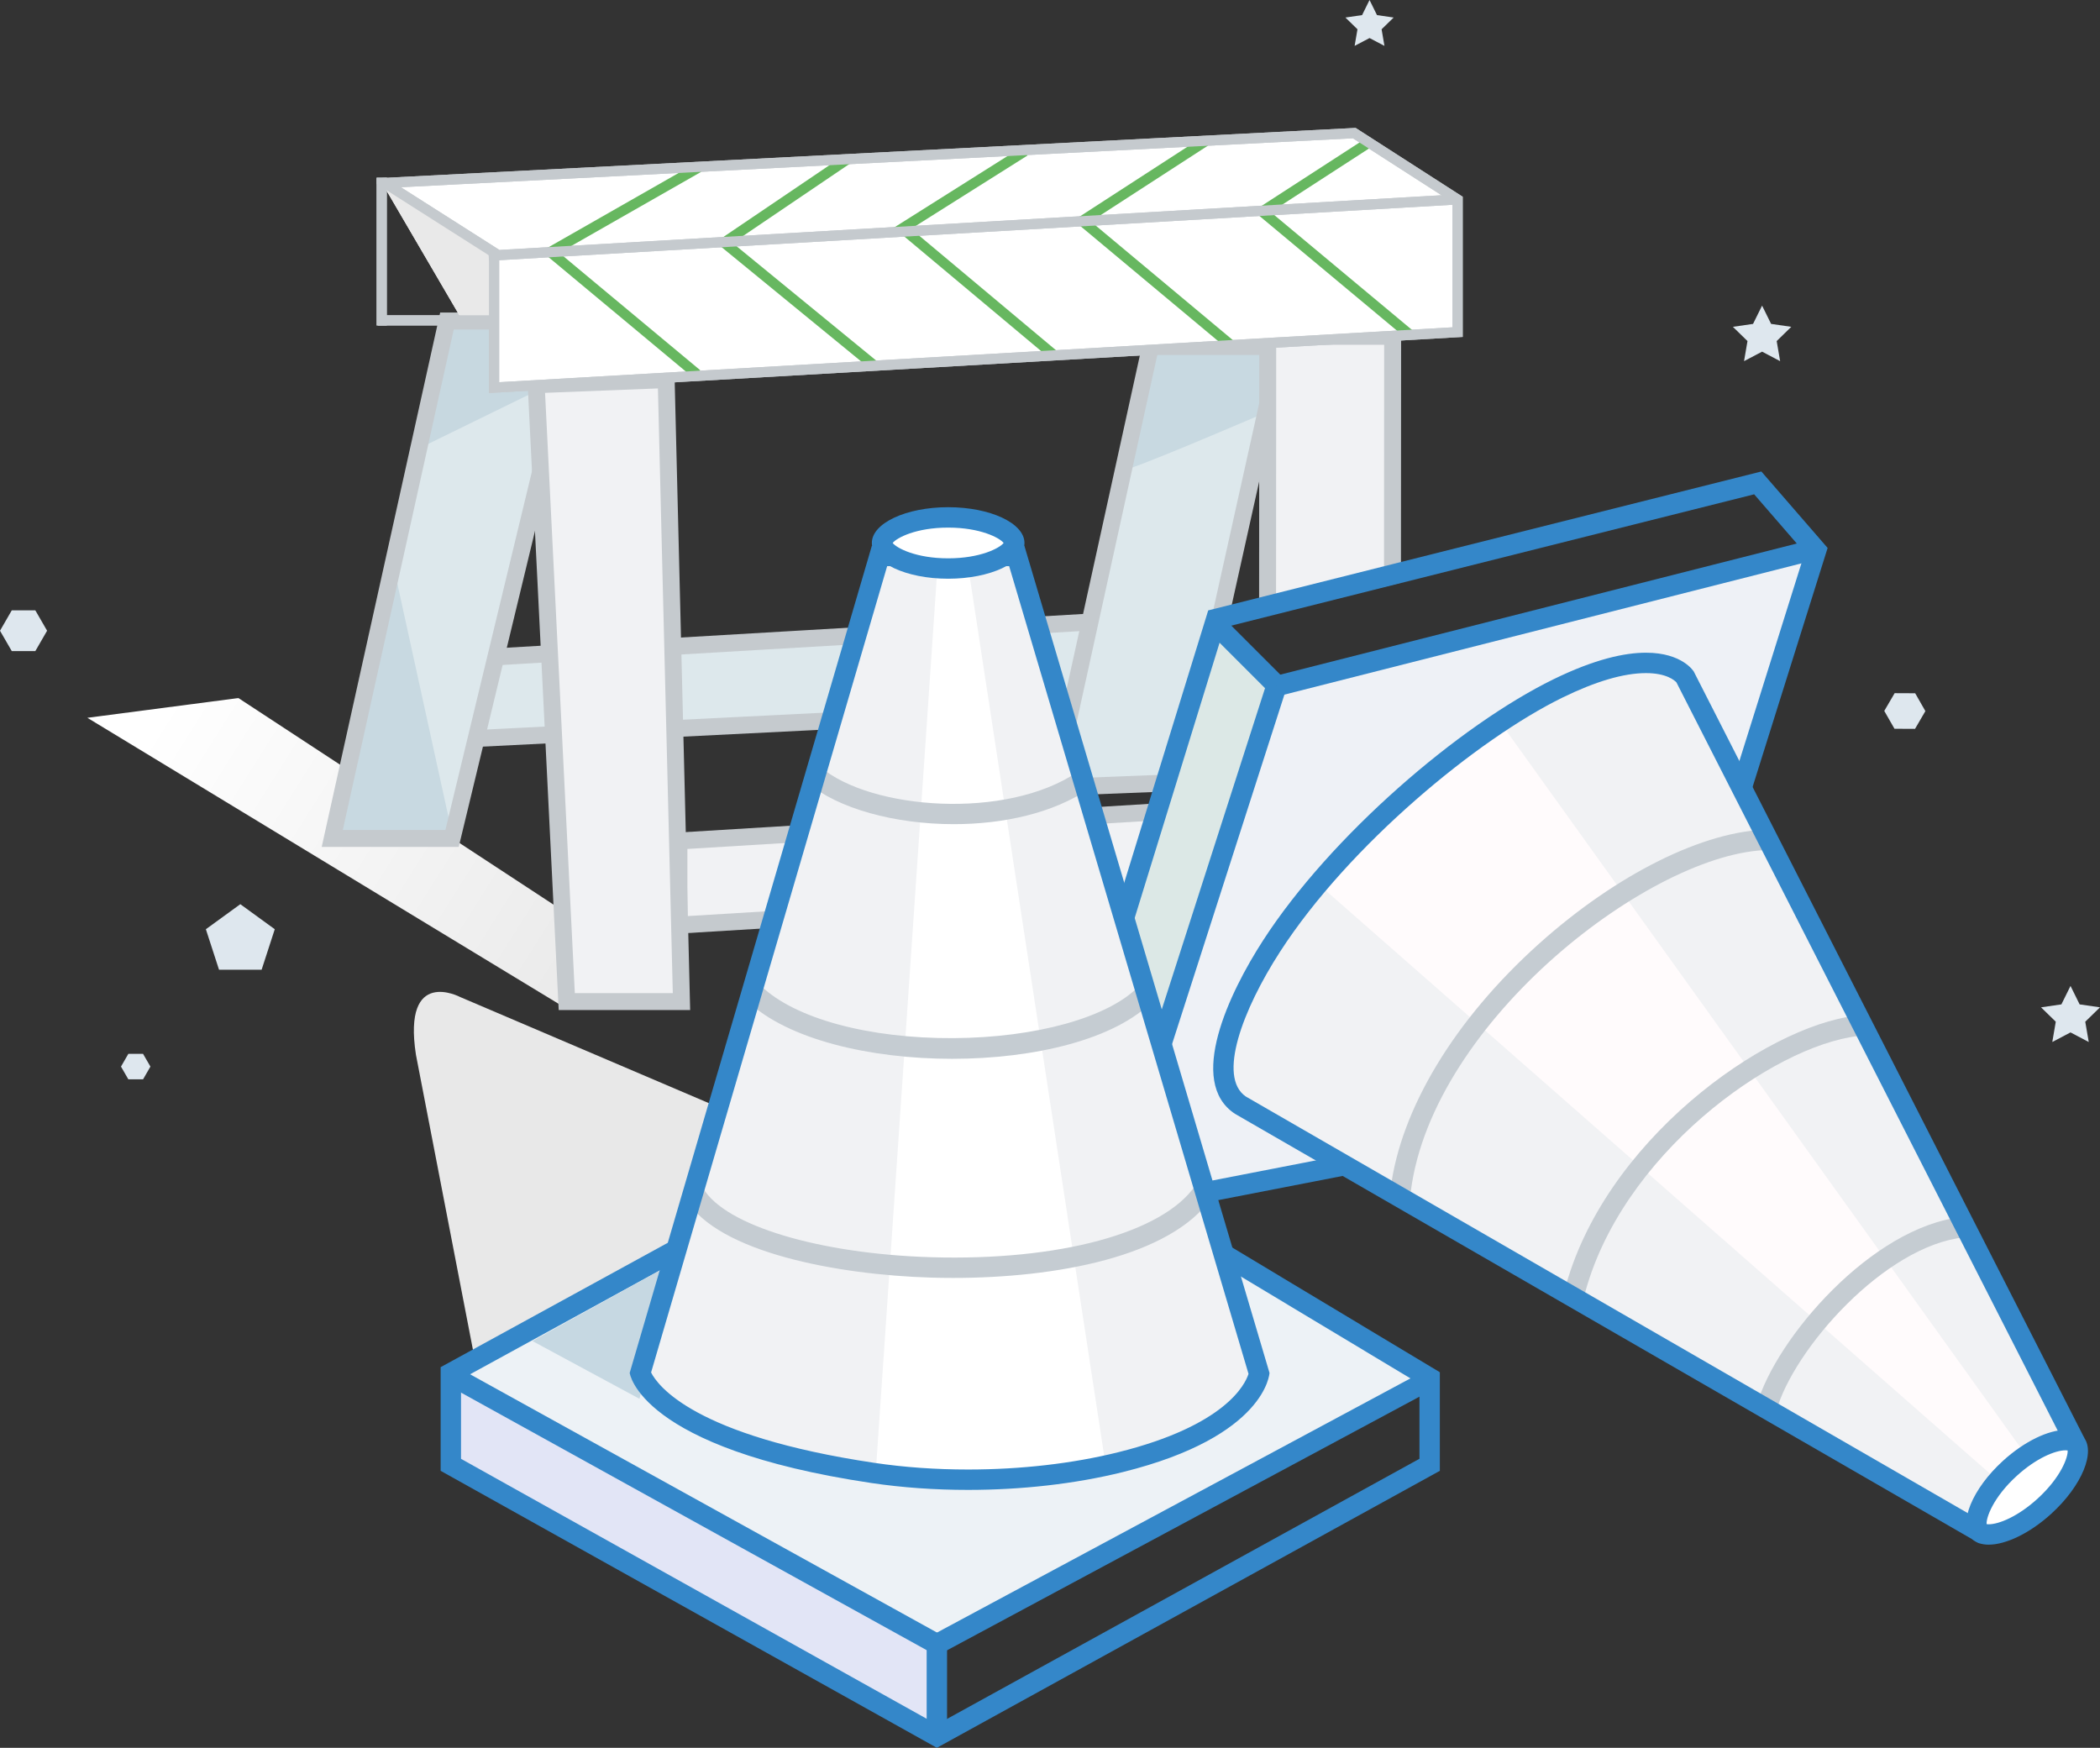 <?xml version="1.0" encoding="utf-8"?>
<!-- Generator: Adobe Illustrator 15.0.0, SVG Export Plug-In . SVG Version: 6.00 Build 0)  -->
<!DOCTYPE svg PUBLIC "-//W3C//DTD SVG 1.1//EN" "http://www.w3.org/Graphics/SVG/1.1/DTD/svg11.dtd">
<svg version="1.1" id="Layer_1" xmlns="http://www.w3.org/2000/svg" xmlns:xlink="http://www.w3.org/1999/xlink" x="0px" y="0px"
	 width="248px" height="206.414px" viewBox="0 0 248 206.414" enable-background="new 0 0 248 206.414" xml:space="preserve">
<rect x="0" y="0" width="248" height="206.414" fill="#333333" stroke="none"/>
<g>
	<g>
		
			<linearGradient id="SVGID_1_" gradientUnits="userSpaceOnUse" x1="75.273" y1="-22.213" x2="122.882" y2="-52.25" gradientTransform="matrix(1 0 0 -1 -56 61.413)">
			<stop  offset="0" style="stop-color:#FFFFFF"/>
			<stop  offset="1" style="stop-color:#EBEBEB"/>
		</linearGradient>
		<polygon fill="url(#SVGID_1_)" points="28.155,82.438 66.611,107.65 66.611,118.938 10.319,84.771 		"/>
		<g>
			<polygon fill="#DDE8EC" stroke="#C5CACE" stroke-width="2" stroke-miterlimit="10" points="127.438,83.666 54.891,87.278 
				57.299,77.645 129.245,73.431 			"/>
			<polygon fill="#DDE8EC" points="39.238,99.018 53.386,99.018 68.136,37.91 52.784,37.91 			"/>
			<polygon fill="#C8D9E1" points="46.462,66.808 53.386,98.416 39.539,98.416 			"/>
			<polygon fill="#C7D8E0" points="49.473,52.961 63.621,46.037 57.901,46.037 57.901,38.21 52.483,38.21 			"/>
			<polygon fill="#DDE8EC" points="124.428,92.998 139.781,92.998 151.221,40.92 135.867,40.92 			"/>
			<path fill="#C8D9E1" d="M136.168,41.823l13.848-0.903l-0.603,7.827c0,0-17.459,7.526-16.558,6.623
				C133.76,54.466,136.168,41.823,136.168,41.823z"/>
			<polygon fill="none" stroke="#C5CACE" stroke-width="2" stroke-miterlimit="10" points="39.238,99.018 53.386,99.018 
				68.136,37.91 52.784,37.91 			"/>
			<polygon fill="none" stroke="#C5CACE" stroke-width="2" stroke-miterlimit="10" points="124.428,92.998 139.781,92.396 
				151.221,40.92 135.867,40.92 			"/>
			<polygon fill="#F1F2F4" stroke="#C5CACE" stroke-width="2" stroke-miterlimit="10" points="164.445,68.015 149.695,71.627 
				149.714,39.716 164.465,39.716 			"/>
			<polygon fill="#F1F2F4" stroke="#C5CACE" stroke-width="2" stroke-miterlimit="10" points="139.479,105.641 80.177,109.253 
				80.177,99.319 139.479,95.707 			"/>
			<polygon fill="#F1F2F4" stroke="#C5CACE" stroke-width="2" stroke-miterlimit="10" points="80.479,118.285 66.932,118.285 
				63.32,45.435 78.672,44.833 			"/>
			<g>
				<g>
					<g>
						<g>
							<polyline fill="#FFFFFF" points="82.504,19.774 64.994,29.765 82.303,44.182 							"/>
						</g>
						<g>
							<polygon fill="#67B760" points="81.918,44.645 63.942,29.672 82.206,19.251 82.803,20.297 66.046,29.858 82.689,43.719 
															"/>
						</g>
					</g>
					<g>
						<g>
							<polyline fill="#FFFFFF" points="100.19,18.72 85.515,28.654 103.093,43.047 							"/>
						</g>
						<g>
							<polygon fill="#67B760" points="102.712,43.513 84.508,28.608 99.852,18.222 100.527,19.219 86.521,28.7 103.474,42.581 
															"/>
						</g>
					</g>
					<g>
						<g>
							<polyline fill="#FFFFFF" points="121.023,17.854 106.574,26.96 124.334,41.833 							"/>
						</g>
						<g>
							<polygon fill="#67B760" points="123.948,42.294 105.554,26.892 120.702,17.345 121.344,18.364 107.594,27.029 
								124.721,41.372 							"/>
						</g>
					</g>
					<g>
						<polygon fill="#67B760" points="144.813,41.081 126.796,26.034 142.006,16.183 142.661,17.194 128.822,26.157 145.585,40.157 
													"/>
					</g>
					<g>
						<polygon fill="#67B760" points="166.331,40.179 148.043,24.926 161.197,16.409 161.852,17.419 150.068,25.049 167.104,39.254 
													"/>
					</g>
					<g>
						<polygon fill="#FFFFFF" points="45.102,21.58 54.735,38.062 58.146,38.062 58.146,29.833 						"/>
					</g>
					<g>
						<g>
							<polygon fill="#FFFFFF" points="58.347,29.829 45.429,21.608 159.932,15.719 172.135,23.564 172.135,39.224 58.347,45.777 
															"/>
						</g>
						<g>
							<g>
								<path fill="#C5CACE" d="M159.77,16.33l11.764,7.563v14.762L58.949,45.139v-14.98v-0.661l-0.558-0.354l-11.048-7.031
									L159.77,16.33 M160.094,15.108L44.5,21.053v0.677l13.246,8.429v16.255l114.992-6.623V23.236L160.094,15.108L160.094,15.108z
									"/>
							</g>
						</g>
					</g>
					<g>
						<g>
							<line fill="none" x1="57.745" y1="30.159" x2="172.234" y2="23.537"/>
						</g>
						<g>
							
								<rect x="114.391" y="-30.495" transform="matrix(-0.058 -0.998 0.998 -0.058 94.816 143.191)" fill="#C5CACE" width="1.204" height="114.677"/>
						</g>
					</g>
					<g>
						<line fill="none" x1="45.077" y1="20.978" x2="45.077" y2="38.438"/>
						<rect x="44.475" y="20.978" fill="#C5CACE" width="1.204" height="17.459"/>
					</g>
					<g>
						<line fill="none" x1="44.65" y1="37.835" x2="58.372" y2="37.835"/>
						<rect x="44.65" y="37.233" fill="#C5CACE" width="13.721" height="1.204"/>
					</g>
				</g>
				<g>
					<g>
						<polygon fill="#67B760" points="81.918,44.645 63.942,29.672 82.206,19.251 82.803,20.297 66.046,29.858 82.689,43.719 						
							"/>
					</g>
					<g>
						<polygon fill="#67B760" points="102.712,43.513 84.508,28.608 99.852,18.222 100.527,19.219 86.521,28.7 103.474,42.581 
													"/>
					</g>
					<g>
						<polygon fill="#67B760" points="123.948,42.294 105.554,26.892 120.702,17.345 121.344,18.364 107.594,27.029 124.721,41.372 
													"/>
					</g>
					<g>
						<polygon fill="#67B760" points="144.813,41.081 126.796,26.034 142.006,16.183 142.661,17.194 128.822,26.157 145.585,40.157 
													"/>
					</g>
					<g>
						<polygon fill="#67B760" points="166.331,40.179 148.043,24.926 161.197,16.409 161.852,17.419 150.068,25.049 167.104,39.254 
													"/>
					</g>
					<g>
						<polygon fill="#E9E9E9" points="45.102,21.58 54.735,38.062 58.146,38.062 58.146,29.833 						"/>
					</g>
					<g>
						<g>
							<path fill="#C5CACE" d="M159.77,16.33l11.764,7.563v14.762L58.949,45.139v-14.98v-0.661l-0.558-0.354l-11.048-7.031
								L159.77,16.33 M160.094,15.108L44.5,21.053v0.677l13.246,8.429v16.255l114.992-6.623V23.236L160.094,15.108L160.094,15.108z"
								/>
						</g>
					</g>
					<g>
						<g>
							<line fill="none" x1="57.745" y1="30.159" x2="172.234" y2="23.537"/>
						</g>
						<g>
							
								<rect x="114.391" y="-30.495" transform="matrix(-0.058 -0.998 0.998 -0.058 94.816 143.191)" fill="#C5CACE" width="1.204" height="114.677"/>
						</g>
					</g>
					<g>
						<rect x="44.475" y="20.978" fill="#C5CACE" width="1.204" height="17.459"/>
					</g>
					<g>
						<rect x="44.65" y="37.233" fill="#C5CACE" width="13.721" height="1.204"/>
					</g>
				</g>
			</g>
		</g>
		<g>
			<g>
				<g>
					<polygon fill="#DCE8E6" points="131.044,143.582 124.723,134.851 143.286,73.441 150.311,80.365 					"/>
				</g>
				<g>
					<polygon fill="#EEF1F6" points="192.152,131.238 131.044,143.582 150.813,80.967 214.127,65.313 					"/>
				</g>
				<g>
					<g>
						<path fill="#3487C9" d="M207.157,58.377l5.976,6.896l-20.238,64.479l-61.353,11.924l-5.47-7.563l18.513-60.02L207.157,58.377
							 M208.007,55.681l-65.323,16.406l-19.266,62.463l7.074,9.783l64.27-12.494l21.072-67.128L208.007,55.681L208.007,55.681z"/>
					</g>
				</g>
				<g>
					
						<rect x="181.671" y="39.772" transform="matrix(-0.246 -0.969 0.969 -0.246 157.211 268.015)" fill="#3487C9" width="2.408" height="66.148"/>
				</g>
				<g>
					
						<rect x="139.666" y="79.411" transform="matrix(-0.952 -0.306 0.306 -0.952 240.718 261.425)" fill="#3487C9" width="2.409" height="64.829"/>
				</g>
				<g>
					
						<rect x="141.726" y="75.998" transform="matrix(-0.707 -0.707 0.707 -0.707 196.431 235.772)" fill="#3487C9" width="10.643" height="2.408"/>
				</g>
				<g>
					<polygon fill="#FFFBFC" points="179.409,83.676 153.671,106.404 234.798,177.294 241.421,170.974 					"/>
				</g>
				<g>
					<path fill="#F1F2F4" d="M156.08,104.748l80.072,70.291l-3.01,5.568l-87.75-50.723
						C145.393,129.884,141.63,117.843,156.08,104.748z"/>
				</g>
				<g>
					<path fill="#F1F2F4" d="M177.302,85.482c0,0,17.46-10.687,21.976-5.118l45.605,89.104l-5.72,2.258L177.302,85.482z"/>
				</g>
				<g>
					<path fill="#C5CCD2" d="M209.768,166.636l-2.316-0.656c2.255-7.966,13.666-21.105,24.209-22.242l0.258,2.395
						C222.609,147.134,211.855,159.255,209.768,166.636z"/>
				</g>
				<g>
					<path fill="#C5CCD2" d="M187.049,153.207l-2.335-0.588c4.478-17.752,23.695-31.414,34.443-32.66l0.276,2.393
						C209.344,123.52,191.281,136.423,187.049,153.207z"/>
				</g>
				<g>
					<path fill="#C5CCD2" d="M166.605,140.722l-2.389-0.303c1.203-9.48,7.586-20.031,17.512-28.946
						c9.183-8.249,19.594-13.42,27.17-13.498l0.023,2.408C195.243,100.521,169.17,120.505,166.605,140.722z"/>
				</g>
				<g>
					<g>
						<path fill="#3487C9" d="M194.38,79.492c2.429,0,3.384,0.862,3.597,1.094l45.246,88.794l-9.875,9.873l-86.229-49.76
							c-3.351-2.301-0.386-10.24,4.062-17.117c8.103-12.537,23.32-25.098,33.352-29.999C188.45,80.462,191.764,79.492,194.38,79.492
							 M194.38,77.083c-2.513,0-6.039,0.752-10.907,3.131c-11.137,5.441-26.34,18.513-34.316,30.855
							c-3.984,6.163-9.031,16.707-3.313,20.47l87.9,50.724l12.417-12.417l-46.132-90.534
							C200.029,79.311,198.705,77.083,194.38,77.083L194.38,77.083z"/>
					</g>
				</g>
				<g>
					<g>
						<path fill="#FFFFFF" d="M234.855,181.216c-0.377,0-0.883-0.064-1.166-0.373c-0.412-0.452-0.356-1.487,0.142-2.704
							c0.631-1.542,1.916-3.267,3.524-4.731c2.223-2.025,4.805-3.334,6.58-3.334c0.375,0,0.883,0.064,1.164,0.372
							c0.83,0.913-0.185,4.263-3.666,7.435C239.21,179.908,236.628,181.216,234.855,181.216L234.855,181.216z"/>
					</g>
					<g>
						<g>
							<path fill="#3487C9" d="M243.936,171.278c0.105,0,0.186,0.009,0.241,0.017c0.073,0.748-0.766,3.156-3.555,5.699
								c-2.29,2.086-4.546,3.021-5.767,3.021c-0.107,0-0.188-0.009-0.244-0.017c-0.072-0.746,0.767-3.156,3.555-5.697
								C240.456,172.212,242.713,171.278,243.936,171.278 M243.936,168.871c-2.013,0-4.846,1.328-7.392,3.648
								c-3.642,3.318-5.317,7.408-3.744,9.135c0.474,0.52,1.188,0.768,2.056,0.768c2.012,0,4.844-1.33,7.389-3.649
								c3.643-3.317,5.318-7.409,3.744-9.136C245.516,169.117,244.801,168.871,243.936,168.871L243.936,168.871z"/>
						</g>
					</g>
				</g>
			</g>
			<g>
				<g>
					<path fill="#E8E8E8" d="M84.441,130.589l-30.103-12.844c0,0-6.824-3.613-5.217,6.822l6.824,35.32l24.082-10.838L84.441,130.589
						z"/>
				</g>
				<g>
					<polygon fill="#EDF2F6" points="110.638,193.894 54.338,161.996 113.039,128.582 168.126,163.5 					"/>
				</g>
				<g>
					<polygon fill="#E2E5F6" points="53.134,173.132 110.028,205.644 110.028,194.207 53.134,161.091 					"/>
				</g>
				<g>
					<g>
						<g>
							<path fill="#3487C9" d="M113.191,130.72l54.44,32.703v8.854l-56.986,31.381l-56.2-31.373v-9.4L113.191,130.72
								 M113.247,127.944l-61.209,33.515v12.242l58.601,32.711l59.401-32.711V162.06L113.247,127.944L113.247,127.944z"/>
						</g>
					</g>
					<g>
						
							<rect x="48.937" y="176.986" transform="matrix(-0.875 -0.484 0.484 -0.875 67.116 373.718)" fill="#3487C9" width="65.775" height="2.41"/>
					</g>
					<g>
						
							<rect x="138.574" y="145.285" transform="matrix(-0.473 -0.881 0.881 -0.473 48.803 386.016)" fill="#3487C9" width="2.407" height="66.272"/>
					</g>
					<g>
						<rect x="109.434" y="193.894" fill="#3487C9" width="2.408" height="11.314"/>
					</g>
				</g>
				<g>
					<path fill="#FFFFFF" d="M107.72,66.771h8.429l17.26,105.561c0,0-28.097,3.211-33.314,2.006
						C94.877,173.132,107.72,66.771,107.72,66.771z"/>
				</g>
				<g>
					<path fill="#F1F2F4" d="M110.638,68.064l-7.225,105.961c0,0-25.688-2.006-28.297-11.84l29.1-97.332L110.638,68.064z"/>
				</g>
				<g>
					<path fill="#F1F2F4" d="M114.451,67.664l4.616-2.208l29.5,96.931c0,0-3.01,8.829-18.062,10.235L114.451,67.664z"/>
				</g>
				<g>
					<polygon fill="#C6D8E2" points="75.519,165.196 62.875,158.373 79.532,149.142 					"/>
				</g>
				<g>
					<g>
						<path fill="#C5CCD2" d="M112.638,97.332c-6.939,0-13.728-1.833-17.348-4.949l1.571-1.826c5.915,5.09,22.03,6.315,30.407,0.596
							l1.358,1.989C124.376,96.043,118.454,97.332,112.638,97.332z"/>
					</g>
					<g>
						<path fill="#C5CCD2" d="M112.439,125.044c-9.678,0-19.438-2.279-24.207-6.842l1.665-1.74
							c4.014,3.84,12.732,6.197,22.704,6.139c9.751-0.053,18.329-2.448,21.854-6.104l1.732,1.67
							C131.77,122.751,122.146,125.044,112.439,125.044z"/>
					</g>
					<g>
						<path fill="#C5CCD2" d="M112.555,150.921c-0.9,0-1.792-0.014-2.67-0.041c-10.946-0.332-25.077-2.952-28.875-9.244l2.062-1.245
							c2.631,4.358,13.688,7.683,26.887,8.083c15.088,0.453,27.341-2.855,31.195-8.445l1.982,1.367
							C138.271,148.449,124.618,150.921,112.555,150.921z"/>
					</g>
				</g>
				<g>
					<path fill="#3487C9" d="M119.176,66.86l28.268,95.388c-0.402,1.265-2.746,6.112-15.399,9.26
						c-5.366,1.334-11.495,2.039-17.721,2.039c-3.831,0-7.553-0.264-11.063-0.787c-21.282-3.17-25.597-9.129-26.371-10.674
						l27.878-95.225L119.176,66.86 M120.974,64.452h-18.012l-28.598,97.682c0,0,1.09,8.916,28.54,13.006
						c3.632,0.541,7.503,0.814,11.418,0.814c6.251,0,12.614-0.697,18.302-2.111c16.968-4.219,17.297-11.709,17.297-11.709
						L120.974,64.452L120.974,64.452z"/>
				</g>
				<g>
					<g>
						<path fill="#FFFFFF" d="M111.973,67.143c-4.766,0-7.808-1.789-7.808-3.02s3.042-3.019,7.808-3.019
							c4.766,0,7.808,1.788,7.808,3.019S116.739,67.143,111.973,67.143z"/>
					</g>
					<g>
						<path fill="#3487C9" d="M111.973,62.308c3.804,0,6.083,1.211,6.552,1.815c-0.469,0.604-2.748,1.815-6.552,1.815
							c-3.803,0-6.083-1.211-6.552-1.815C105.891,63.519,108.17,62.308,111.973,62.308 M111.973,59.899
							c-4.976,0-9.012,1.891-9.012,4.223c0,2.333,4.036,4.224,9.012,4.224c4.978,0,9.012-1.891,9.012-4.224
							C120.985,61.791,116.951,59.899,111.973,59.899L111.973,59.899z"/>
					</g>
				</g>
			</g>
		</g>
	</g>
	<polygon fill="#DEE7EE" points="25.866,114.523 24.312,109.74 28.381,106.783 32.449,109.74 30.896,114.523 	"/>
	<polygon fill="#DEE7EE" points="1.391,76.895 0,74.487 1.391,72.079 4.171,72.079 5.562,74.487 4.171,76.895 	"/>
	<polygon fill="#DEE7EE" points="15.157,127.468 14.288,125.962 15.157,124.458 16.894,124.458 17.764,125.962 16.894,127.468 	"/>
	<polygon fill="#DEE7EE" points="226.156,86.076 223.729,86.065 222.523,83.958 223.748,81.862 226.174,81.873 227.378,83.98 	"/>
	<polygon fill="#DEE7EE" points="208.094,36.093 209.159,38.252 211.542,38.598 209.818,40.278 210.225,42.651 208.094,41.53 
		205.963,42.651 206.37,40.278 204.646,38.598 207.027,38.252 	"/>
	<polygon fill="#DEE7EE" points="244.518,116.435 245.594,118.615 248,118.964 246.259,120.662 246.67,123.058 244.518,121.925 
		242.366,123.058 242.777,120.662 241.037,118.964 243.441,118.615 	"/>
	<polygon fill="#DEE7EE" points="161.736,0 162.616,1.784 164.584,2.07 163.16,3.458 163.497,5.418 161.736,4.493 159.975,5.418 
		160.311,3.458 158.887,2.07 160.855,1.784 	"/>
</g>
</svg>
